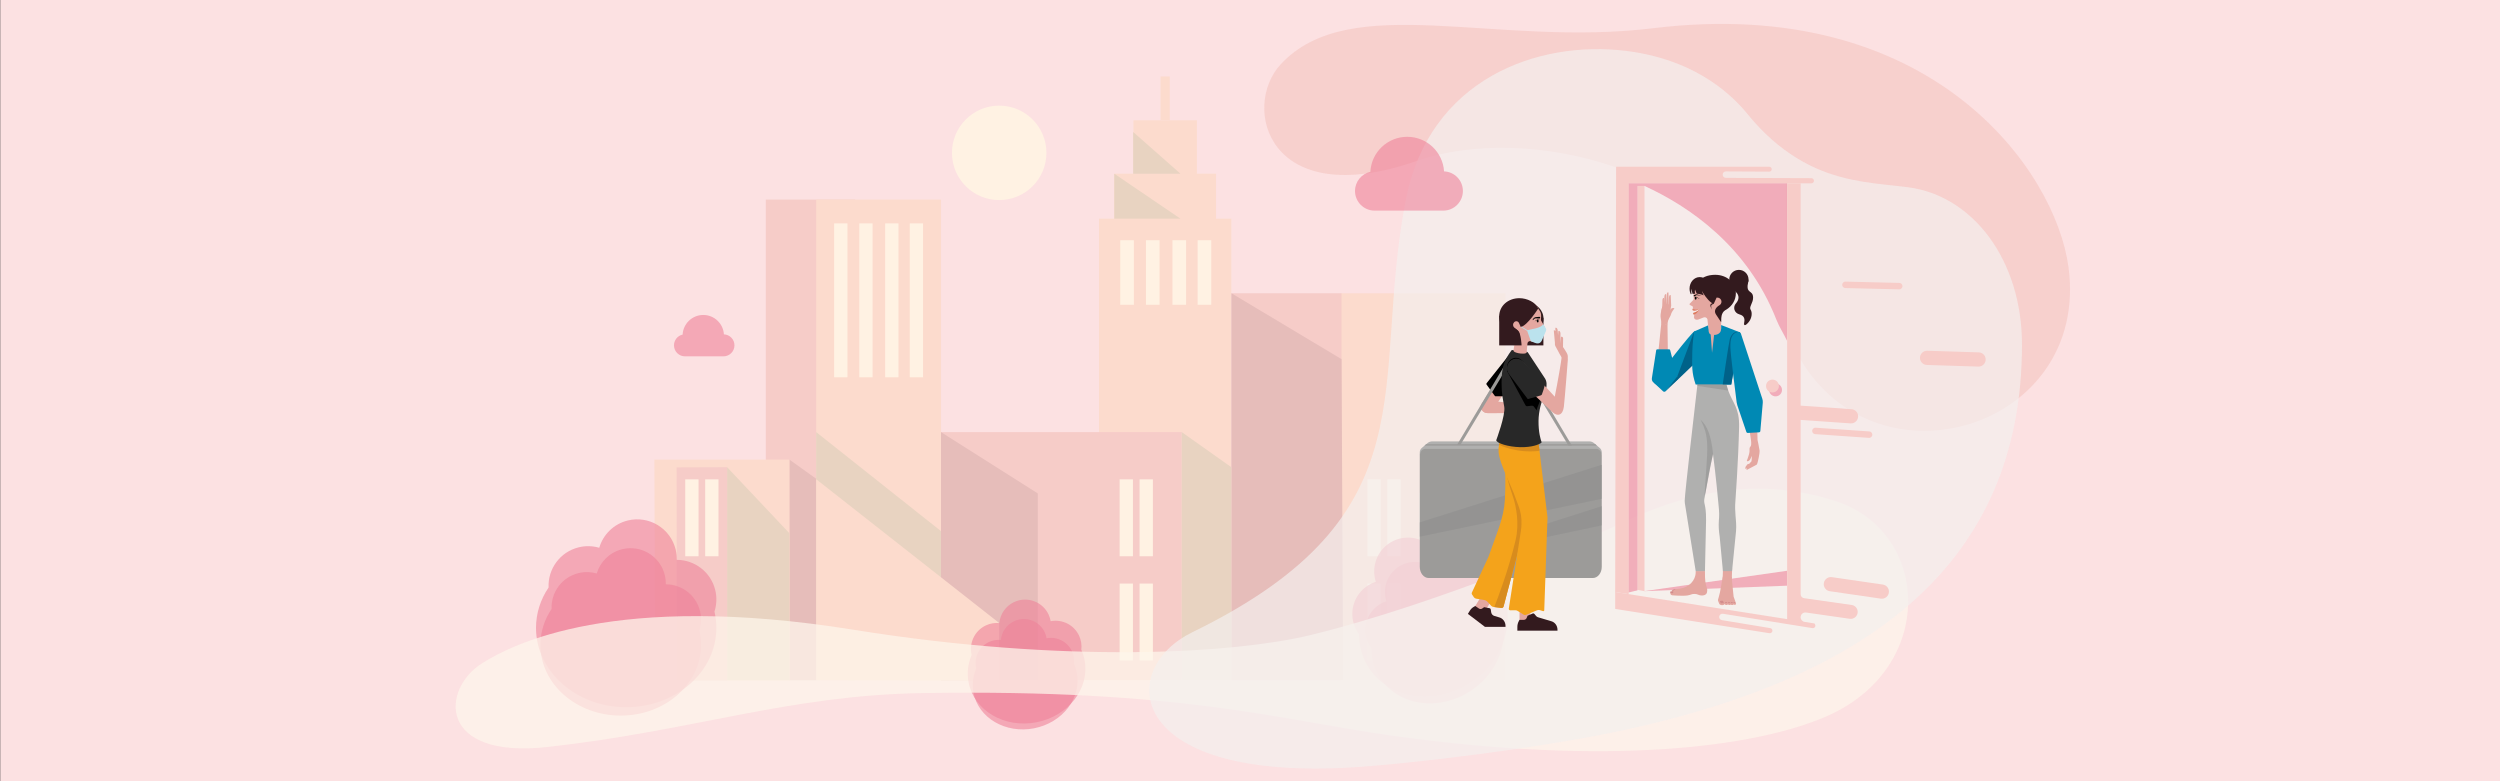<?xml version="1.0" encoding="utf-8"?>
<!-- Generator: Adobe Illustrator 24.3.0, SVG Export Plug-In . SVG Version: 6.00 Build 0)  -->
<svg version="1.1" xmlns="http://www.w3.org/2000/svg" xmlns:xlink="http://www.w3.org/1999/xlink" x="0px" y="0px"
	 viewBox="0 0 1920 600" style="enable-background:new 0 0 1920 600;" xml:space="preserve">
<rect x="0" y="0" width="1920" height="600" fill="#333333" stroke="none"/>
<style type="text/css">
	.st0{fill:#FCE1E2;}
	.st1{fill:#FCDBCD;}
	.st2{fill:#FFF2E3;}
	.st3{fill:#E8D3C1;}
	.st4{fill:#F6CCC8;}
	.st5{fill:#F2EFE3;}
	.st6{fill:#E6BDBA;}
	.st7{opacity:0.6;fill:#EF8299;}
	.st8{opacity:0.8;fill:#F6CCC8;}
	.st9{opacity:0.75;fill:#FDF5EA;}
	.st10{opacity:0.7;fill:#F4F0EF;}
	.st11{fill:#F7CCC8;}
	.st12{fill:none;stroke:#EF8299;stroke-miterlimit:10;}
	.st13{opacity:0.6;fill:none;stroke:#EF8299;stroke-miterlimit:10;}
	.st14{fill:#E4A7A0;}
	.st15{fill:#040504;}
	.st16{fill:#331A1E;}
	.st17{fill:#D38D8C;}
	.st18{fill:#B0B0AF;}
	.st19{fill:#0089B4;}
	.st20{fill:#006289;}
	.st21{fill:#D5CDBC;}
	.st22{opacity:0.5;fill:#8C8C8C;}
	.st23{fill:#DE7A5C;}
	.st24{fill:#9C9B99;}
	.st25{fill:#F4A31B;}
	.st26{fill:#D88C1D;}
	.st27{fill:#282828;}
	.st28{fill:#331D1F;}
	.st29{fill:#BBE2ED;}
	.st30{display:none;}
	.st31{display:inline;fill:#05A357;}
	.st32{display:inline;fill:#156A41;}
	.st33{fill:#D00078;}
	.st34{fill:#FFD7D2;}
	.st35{fill:#F6926A;}
	.st36{fill:none;}
	.st37{fill:#FABDA5;}
	.st38{clip-path:url(#SVGID_2_);}
	.st39{fill:#F4F0EF;}
	.st40{fill:#156A41;}
	.st41{fill:#06C167;}
	.st42{fill:#E08B70;}
	.st43{opacity:0.8;fill:#FFD7D2;}
	.st44{opacity:0.9;}
	.st45{clip-path:url(#SVGID_4_);}
	.st46{clip-path:url(#SVGID_6_);}
	.st47{opacity:0.5;fill:#FFF2E3;}
	.st48{fill:#FFE3AC;}
	.st49{fill:#FFCF70;}
	.st50{fill:#F2B1C3;}
	.st51{fill:#EDD0B9;}
	.st52{fill:#EF2691;}
	.st53{fill:#3A3A3A;}
	.st54{fill:#515151;}
	.st55{fill:#636363;}
	.st56{fill:#F4E0C6;}
	.st57{fill:#F49878;}
	.st58{fill:#EA8E6E;}
	.st59{fill:#E08463;}
</style>
<g id="BG">
	<g>
		<rect x="0.2" class="st0" width="1920" height="600"/>
		<polygon class="st1" points="933.92,167.95 933.92,133.41 919.21,133.41 919.21,92.38 870.48,92.38 870.48,133.41 855.77,133.41 
			855.77,167.95 844.04,167.95 844.04,520.38 945.65,520.38 945.65,167.95 		"/>
		<g>
			<rect x="860.34" y="184.49" class="st2" width="10.46" height="49.6"/>
			<rect x="880.08" y="184.49" class="st2" width="10.46" height="49.6"/>
			<rect x="900.45" y="184.49" class="st2" width="10.46" height="49.6"/>
			<rect x="919.78" y="184.49" class="st2" width="10.46" height="49.6"/>
		</g>
		<polygon class="st3" points="855.77,133.41 906.59,167.95 855.77,167.95 		"/>
		<polygon class="st3" points="870.29,101.37 906.59,133.41 870.29,133.41 		"/>
		<rect x="891.3" y="58.72" class="st1" width="7.09" height="33.66"/>
		<rect x="588.13" y="153.3" class="st4" width="68.76" height="369.01"/>
		<polygon class="st1" points="626.83,153.3 626.83,522.31 656.43,522.31 672.41,522.31 722.7,522.31 722.7,153.3 		"/>
		<g>
			<rect x="1029.73" y="225.22" class="st1" width="126.51" height="297.09"/>
			<rect x="945.76" y="225.22" class="st4" width="84.53" height="297.09"/>
		</g>
		<polygon class="st3" points="626.83,331.86 626.83,522.31 722.7,522.31 722.7,407.92 		"/>
		<g>
			<rect x="640.63" y="171.56" class="st2" width="10.22" height="118.18"/>
			<rect x="659.92" y="171.56" class="st2" width="10.22" height="118.18"/>
			<rect x="679.81" y="171.56" class="st2" width="10.22" height="118.18"/>
			<rect x="698.69" y="171.56" class="st2" width="10.22" height="118.18"/>
		</g>
		<rect x="722.7" y="331.86" class="st4" width="184.9" height="190.45"/>
		<polygon class="st6" points="797.03,522.31 722.7,522.65 722.7,331.86 797.03,378.95 		"/>
		<polygon class="st6" points="1031.56,522.31 945.76,522.31 945.76,225.22 1030.3,275.83 		"/>
		<polygon class="st6" points="626.83,522.45 606.28,522.45 606.28,352.98 626.83,367.69 		"/>
		<polygon class="st1" points="502.56,352.98 606.28,352.98 606.28,522.45 503.16,522.45 		"/>
		<polygon class="st4" points="519.64,358.95 558.43,358.81 558.43,522.65 519.87,522.65 		"/>
		<polygon class="st1" points="626.83,368.04 626.83,522.31 767.38,522.65 767.38,478.48 		"/>
		<g>
			<rect x="526.26" y="368.14" class="st2" width="10.22" height="59.06"/>
			<rect x="541.58" y="368.14" class="st2" width="10.22" height="59.06"/>
		</g>
		<g>
			<rect x="859.87" y="368.14" class="st2" width="10.22" height="59.06"/>
			<rect x="875.19" y="368.14" class="st2" width="10.22" height="59.06"/>
		</g>
		<polygon class="st3" points="907.6,331.86 945.65,358.81 945.65,522.31 907.6,522.31 		"/>
		<g>
			<rect x="859.87" y="448.18" class="st2" width="10.22" height="59.06"/>
			<rect x="875.19" y="448.18" class="st2" width="10.22" height="59.06"/>
		</g>
		<g>
			<rect x="1050.16" y="368.14" class="st2" width="10.22" height="59.06"/>
			<rect x="1065.48" y="368.14" class="st2" width="10.22" height="59.06"/>
		</g>
		<g>
			<rect x="1050.16" y="448.18" class="st2" width="10.22" height="59.06"/>
			<rect x="1065.48" y="448.18" class="st2" width="10.22" height="59.06"/>
		</g>
		<polygon class="st3" points="558.43,358.81 558.43,522.45 606.28,522.45 606.28,409.56 		"/>
		<g>
			<rect x="1090.07" y="378.59" class="st5" width="10.01" height="57.87"/>
			<rect x="1105.08" y="378.59" class="st5" width="10.01" height="57.87"/>
		</g>
		<g>
			<path class="st7" d="M548.71,469.69c1.68-5.2,1.99-10.91,0.58-16.61c-3.42-13.86-15.86-23.13-29.53-23.1
				c0.06-2.64-0.21-5.33-0.88-8.02c-4.02-16.29-20.5-26.24-36.79-22.22c-10.88,2.69-18.92,10.92-21.87,20.95
				c-4.99-1.47-10.42-1.68-15.83-0.34c-14.31,3.53-23.72,16.66-23.08,30.84c-6.13,9.09-9.66,19.7-9.66,31.04
				c0,33.66,31.01,60.95,69.26,60.95s69.26-27.29,69.26-60.95C550.19,477.93,549.67,473.73,548.71,469.69z"/>
			<path class="st7" d="M537.11,484.12c1.5-4.63,1.77-9.72,0.52-14.79c-3.05-12.35-14.13-20.6-26.31-20.58
				c0.06-2.35-0.19-4.75-0.78-7.15c-3.58-14.52-18.26-23.38-32.77-19.79c-9.69,2.39-16.85,9.73-19.48,18.66
				c-4.44-1.31-9.28-1.49-14.1-0.3c-12.74,3.15-21.13,14.84-20.56,27.47c-5.46,8.1-8.6,17.55-8.6,27.65
				c0,29.99,27.62,54.29,61.7,54.29s61.7-24.31,61.7-54.29C538.42,491.45,537.96,487.72,537.11,484.12z"/>
		</g>
		<g>
			<path class="st7" d="M830.46,499.03c0.43-3.55-0.08-7.26-1.69-10.75c-3.92-8.49-13.07-12.9-21.86-11.19
				c-0.29-1.71-0.8-3.4-1.56-5.05c-4.61-9.98-16.44-14.33-26.42-9.71c-6.66,3.08-10.81,9.37-11.46,16.19
				c-3.39-0.32-6.91,0.22-10.22,1.75c-8.76,4.05-13.18,13.66-11.01,22.7c-2.81,6.61-3.76,13.87-2.35,21.16
				c4.18,21.65,27.51,35.34,52.11,30.59c24.6-4.75,41.15-26.15,36.96-47.8C832.43,504.14,831.58,501.51,830.46,499.03z"/>
			<path class="st7" d="M824.78,509.75c0.39-3.16-0.07-6.47-1.51-9.58c-3.5-7.56-11.65-11.49-19.47-9.97
				c-0.26-1.52-0.71-3.03-1.39-4.5c-4.11-8.89-14.65-12.76-23.53-8.65c-5.93,2.74-9.63,8.35-10.21,14.42
				c-3.02-0.29-6.15,0.19-9.1,1.56c-7.8,3.61-11.74,12.17-9.8,20.22c-2.5,5.89-3.35,12.35-2.1,18.85
				c3.73,19.28,24.51,31.48,46.42,27.25c21.91-4.23,36.65-23.3,32.93-42.58C826.54,514.31,825.78,511.96,824.78,509.75z"/>
		</g>
		<g>
			<path class="st7" d="M1142.76,438.99c-1.31-4.49-3.84-8.68-7.57-12.03c-9.08-8.17-22.33-8.75-32-2.17
				c-1.22-1.9-2.71-3.67-4.47-5.26c-10.68-9.6-27.11-8.73-36.71,1.95c-6.41,7.13-8.14,16.82-5.42,25.33
				c-4.23,1.36-8.18,3.82-11.36,7.36c-8.43,9.37-8.78,23.18-1.52,32.91c0.03,9.38,2.63,18.58,8.07,26.61
				c16.17,23.82,51.22,28.24,78.3,9.87c27.07-18.37,35.91-52.58,19.74-76.41C1147.76,444.11,1145.39,441.39,1142.76,438.99z"/>
			<path class="st7" d="M1141.48,454.78c-1.16-4-3.42-7.73-6.74-10.72c-8.09-7.28-19.9-7.79-28.5-1.93
				c-1.09-1.69-2.42-3.27-3.99-4.68c-9.51-8.55-24.15-7.77-32.7,1.74c-5.71,6.35-7.25,14.98-4.83,22.56
				c-3.77,1.21-7.28,3.4-10.12,6.56c-7.51,8.35-7.82,20.65-1.35,29.32c0.03,8.36,2.34,16.55,7.19,23.7
				c14.4,21.22,45.63,25.16,69.75,8.79c24.12-16.37,31.99-46.84,17.59-68.06C1145.93,459.34,1143.81,456.92,1141.48,454.78z"/>
		</g>
		<path class="st8" d="M1381.97,274.74c-3.52-6.08-7.16-12.45-10.46-19.41V139.72l-108.85-2.49c-7.04-3.22-14.22-6.11-21.51-8.65
			c-53.08-18.62-111.15-19.61-153.31-4.9C973.83,163.44,953.11,82.2,983.63,49.33c53.08-57.16,164.79-12.83,285.91-27.65
			c213.13-26.09,309.06,108.28,319.09,183.58C1605.06,328.68,1442.04,378.5,1381.97,274.74z"/>
		<path class="st9" d="M1410.64,385.15c71.79,23.99,76.93,127.84-7.68,164.88c-54.18,23.72-165.73,38.46-333.25,15.06
			c-87.47-12.22-161.46-35.98-361.01-32.82c-103.46,1.64-175.98,28.95-288.15,41.4c-84.61,9.39-82.14-44.56-49.76-64.62
			c22.76-14.09,101.06-54.91,284.48-25.43c164.66,26.47,293.01,18.05,350.51,4.29c63.24-15.14,164.05-50.89,244.48-88.4
			C1317.41,368.2,1370.63,371.78,1410.64,385.15z"/>
		<path class="st10" d="M1552.88,264.62c0,168.64-117.8,254.98-303.87,295.7c-64.72,14.16-172.07,27.28-217.52,29.41
			c-167.63,7.8-173.54-76.03-115.8-104.17c186.41-90.88,136.32-189.84,163.97-332.11c17.96-92.43,100.86-122.89,169.4-114.34
			c14.5,1.8,28.34,5.35,40.81,10.43c20.41,8.33,38.54,21.23,52.33,38.15c4.46,5.48,8.97,10.39,13.51,14.79
			c12.81,12.43,25.87,20.83,38.79,26.63c24.81,11.13,49.25,11.95,70.63,14.66C1515.2,150.1,1552.88,199.83,1552.88,264.62z"/>
		<path class="st7" d="M1109.04,131.61c-0.93-14.82-13.24-26.55-28.29-26.55c-15.17,0-27.56,11.91-28.31,26.89
			c-6.74,1.51-11.79,7.52-11.79,14.72c0,8.34,6.76,15.09,15.09,15.09h52.67c8.34,0,15.09-6.76,15.09-15.09
			C1123.51,138.55,1117.08,131.94,1109.04,131.61z"/>
		<path class="st7" d="M555.96,256.78c-0.52-8.31-7.41-14.89-15.85-14.89c-8.5,0-15.42,6.68-15.86,15.07
			c-3.79,0.84-6.63,4.21-6.63,8.26c0,4.67,3.79,8.46,8.46,8.46h29.53c4.67,0,8.46-3.79,8.46-8.46
			C564.08,260.67,560.47,256.96,555.96,256.78z"/>
		<circle class="st2" cx="767.38" cy="117.39" r="36.27"/>
		<polyline class="st11" points="1262.98,142.79 1262.98,454.04 1262.04,453.86 1257.56,452.97 1257.56,142.79 		"/>
		<circle class="st7" cx="1363.64" cy="299.47" r="4.94"/>
		<circle class="st11" cx="1361.25" cy="296.47" r="4.94"/>
		<path class="st11" d="M1240.46,454.67l10.37,1.64V140.8h140.3c1.09,0,1.98-0.89,1.98-1.98v0c0-1.09-0.88-1.97-1.97-1.98
			l-65.67-0.24c-1.34-0.01-2.43-1.08-2.46-2.41l0,0c-0.04-1.4,1.09-2.55,2.49-2.54l33.29,0.17c1.05,0.01,1.91-0.85,1.9-1.9l0,0
			c-0.01-1.04-0.85-1.88-1.89-1.88h-117.64L1240.46,454.67z"/>
		<path class="st7" d="M1250.82,140.8v315.51l121.69,19.26V140.8H1250.82z M1250.82,456.31v-1.3l6.75-1.61V142.8h5.4
			c33.95,15.53,79.05,45.95,101.29,102.7c2.13,5.44,6,11.55,8.25,16.31v176.53l-110.02,15.69l110.02-4.22v25.75L1250.82,456.31z"/>
		<path class="st11" d="M1387.07,470.42c-2.2-0.34-4.18,1.36-4.19,3.59l0,0c0,1.79,1.3,3.32,3.07,3.6l7.56,1.19
			c1.62,1.95,0.14,3.86-1.5,3.6l-68.8-11.03c-1.38-0.23-2.67,0.74-2.86,2.12c-0.17,1.33,0.74,2.55,2.06,2.77l37.15,6.13
			c1.08,0.17,1.81,1.19,1.64,2.26c-0.17,1.08-1.18,1.82-2.26,1.65l-118.48-18.65l0.01-12.99l132.05,20.84v-7.3v-17.55V140.8h10.37
			v315.58c0,1.53,1.12,2.82,2.63,3.03l36.59,5.22c2.64,0.38,4.6,2.64,4.6,5.3v0c0,3.26-2.89,5.77-6.12,5.3L1387.07,470.42z"/>
		<path class="st11" d="M1444.46,459.76l-39.15-5.7c-2.74-0.4-4.74-2.78-4.67-5.54l0,0c0.08-3.27,3.01-5.74,6.25-5.27l39.15,5.7
			c2.74,0.4,4.74,2.78,4.67,5.54l0,0C1450.62,457.77,1447.7,460.24,1444.46,459.76z"/>
		<path class="st11" d="M1519.36,281.54l-39.54-1.25c-2.76-0.09-5.03-2.23-5.27-4.98l0,0c-0.29-3.26,2.34-6.04,5.61-5.94l39.54,1.25
			c2.76,0.09,5.03,2.23,5.27,4.98v0C1525.27,278.87,1522.64,281.65,1519.36,281.54z"/>
		<path class="st11" d="M1421.21,325.16l-44.3-3.09l-0.55-10.99l45.61,3.18c2.76,0.19,4.94,2.41,5.08,5.18v0
			C1427.21,322.71,1424.48,325.38,1421.21,325.16z"/>
		<path class="st11" d="M1435.3,336.28l-41.25-2.86c-1.25-0.09-2.24-1.1-2.3-2.35l0,0c-0.07-1.48,1.16-2.7,2.65-2.59l41.25,2.86
			c1.25,0.09,2.24,1.1,2.3,2.35l0,0C1438.02,335.17,1436.78,336.39,1435.3,336.28z"/>
		<path class="st11" d="M1458.56,222.22l-41.34-0.99c-1.25-0.03-2.29-0.99-2.41-2.24l0,0c-0.14-1.48,1.04-2.75,2.53-2.71l41.34,0.99
			c1.25,0.03,2.29,0.99,2.41,2.24l0,0C1461.22,220.99,1460.04,222.26,1458.56,222.22z"/>
		<path class="st14" d="M1315.45,213.11c-5,0-9.47,1.89-11.93,5.82c0,0,0,0.05,0.02,0.12c-0.6,0.64-3.68,4.83-2.77,9.96
			c0.09,0.49-0.03,0.98-0.3,1.39l-2.77,2.84c-0.24,0.36-0.13,0.9,0.31,1.05l1.59,0.82c0.16,0.09,0.42,0.25,0.5,0.45
			c0.09,0.21,0.18,0.42-0.13,1.63l-0.05,0.26l-0.07,0.34c0,0.5,0.33,0.65,0.93,0.72c0.3,0.04,0.96,0.01,0.96,0.01
			c1.05-0.09,1.94-0.43,2.57-0.75c0.02-0.01,0.05-0.03,0.07-0.04c0.23-0.12,0.42-0.23,0.58-0.33l0.2-0.15
			c0.05-0.04,0.1-0.08,0.14-0.11c0.01-0.01,0.01,0,0.01,0c0.03-0.03,0.06-0.04,0.08-0.05c0,0.01-0.01,0.01-0.01,0.02
			c-0.01,0.02-0.02,0.04-0.04,0.07c-0.48,0.75-1.12,1.34-1.79,1.79c-0.26,0.17-0.52,0.33-0.78,0.46c-1.06,0.56-2,0.79-2.18,0.83
			c-0.14,0.11-0.24,0.26-0.23,0.54c0,0-0.03,0.37,0.28,0.63c0.15,0.1,0.27,0.22,0.34,0.34c0.23,0.32,0.2,0.67,0.14,0.92
			c-0.07,0.28-0.16,0.54-0.16,0.83c0,1.43,1.14,2.13,2.41,2.05c0.28-0.02,0.57-0.05,0.82-0.13l4.3-1.68
			c1.17-0.38,2.44,0.25,2.82,1.41l0.47,4.71c0,0.02,0.01,0.05,0.01,0.08l0.23,2.38h0.01c0.04,2.02,1.29,3.74,3.06,4.46
			c0.57,0.23,1.19,0.36,1.85,0.36c0.11,0,0.23,0,0.35-0.02c2.5-0.17,4.47-2.22,4.55-4.75h0.02v-2.29l0.02-11.57
			c4.38-2.33,7.36-6.96,7.36-12.27C1329.23,218.59,1323.1,213.11,1315.45,213.11z"/>
		<path class="st15" d="M1301.09,228.3c0.34-0.22,0.75-0.35,1.17-0.36c0.42-0.02,0.85,0.12,1.21,0.33c0.36,0.22,0.66,0.49,0.98,0.7
			c0.31,0.22,0.7,0.3,1.09,0.16c-0.17,0.1-0.37,0.18-0.59,0.19c-0.22,0.01-0.43-0.07-0.61-0.16c-0.38-0.19-0.67-0.46-1.01-0.64
			c-0.33-0.2-0.68-0.33-1.07-0.34C1301.88,228.15,1301.48,228.19,1301.09,228.3z"/>
		<ellipse class="st15" cx="1302.27" cy="229.05" rx="0.69" ry="1.05"/>
		<path class="st15" d="M1301.03,226.7c0.47-0.2,0.84-0.37,1.4-0.58c0.29-0.09,0.62-0.07,0.88,0.01l0.7,0.2l2.81,0.8l-2.89-0.37
			l-0.72-0.09c-0.21-0.03-0.39,0.02-0.55,0.1l-1.17,0.79l-0.01,0c-0.22,0.15-0.52,0.09-0.68-0.13s-0.09-0.52,0.13-0.68
			C1300.97,226.73,1301,226.71,1301.03,226.7z"/>
		<rect x="1312.01" y="252.3" class="st14" width="9.82" height="20.35"/>
		<g>
			<path class="st16" d="M1315.94,232.44l-1.56,0.74c-0.69,0.33-1.03,1.12-0.79,1.85l0.91,2.81c0,0-0.43-2.36-0.28-3.14
				c0.07-0.35,0.29-0.59,0.64-0.79c0.51-0.29,1.34-0.61,1.34-0.61L1315.94,232.44z"/>
			<path class="st16" d="M1333.14,225.21c0-8.28-7.05-14.16-15.89-14.16c-5.75,0-10.91,2.02-13.73,6.27c0,0,7.43,14.93,12.68,15.97
				l2.13-4.71c0,0,0.41,0,0.61,0c1.74,0,3.15,1.41,3.15,3.15c0,1.21-0.69,2.25-1.7,2.78l0,0.01c0,0-5.17,2.77-2.52,6.97l4,6.02
				l0.04-2.43c0,0-0.23-4.82,3.06-6.83c0.05-0.03,0.09-0.05,0.14-0.08c0.2-0.12,0.4-0.24,0.63-0.34l-0.01-0.01
				C1330.19,235.16,1333.14,230.51,1333.14,225.21z"/>
			<path class="st16" d="M1310.12,214.65c-1.31-1.17-2.97-1.85-4.75-1.85c-4.31,0-7.8,3.98-7.8,8.89c0,1.54,0.34,3,0.95,4.27
				c0.19-0.04,0.39-0.06,0.58-0.1c-0.15-1-0.34-2.58-0.04-4.03c0,0,0.4,2.54,0.81,3.89c0.64-0.09,1.3-0.15,1.97-0.16
				c-0.23-0.94-0.36-2.08,0-3.13c0,0,0.6,1.77,1.27,3.16c1.97,0.11,3.82,0.55,5.41,1.27c-0.92-1.47-1.47-3.26-1.47-5.18
				C1307.07,218.82,1308.27,216.27,1310.12,214.65z"/>
			<circle class="st16" cx="1335.47" cy="214.66" r="7.4"/>
			<path class="st16" d="M1332.3,218.24c0,0-2.3,2.93,0.84,5.96c3.13,3.03,2.27,6.34,0,8.89c-2.27,2.55-1.65,7.19,2.92,8.42
				c3.37,0.91,4.08,3.27,3.51,6.01c-0.57,2.74,0.64,3.12,3.3,0c2.66-3.12,3.02-7.57,1.61-9.67c-1.41-2.1,1.88-5.14,1.9-9.16
				c0.03-6.61-6.15-2.31-3.65-12.59c0.66-2.72-3.16-2.39-3.16-2.39L1332.3,218.24z"/>
		</g>
		<path class="st14" d="M1333.29,463.52c0,0.54-0.18,0.85-0.55,0.94c-0.15,0.04-0.31,0.05-0.47,0.05c-0.34,0-0.69-0.09-0.93-0.35
			c-0.09,0.25-0.27,0.4-0.51,0.46c-0.17,0.04-0.35,0.06-0.53,0.06c-0.41,0-0.83-0.12-1.1-0.46c-0.1,0.21-0.26,0.34-0.49,0.39
			c-0.14,0.04-0.28,0.05-0.42,0.05c-0.5,0-0.99-0.21-1.28-0.55c-0.16,0.3-0.46,0.51-0.83,0.53l-0.29,0.02
			c-0.55-0.01-0.98-0.21-1.22-0.56c-0.04-0.06-0.09-0.16-0.14-0.27c-0.16,0.37-0.56,0.7-0.92,0.8c-0.31,0.08-0.6,0.12-0.89,0.14
			v-0.01l-0.01,0.01c-0.06,0-0.12,0-0.18,0c-0.92,0-1.67-0.34-2.09-0.96c-0.17-0.25-0.43-0.96-0.67-1.64
			c-0.1-0.28-0.19-0.55-0.28-0.75c-0.23-0.59,0.16-1.79,0.41-2.45l1.05-4.12c0.05-0.18,1.45-7.94,2.19-12.02l6.74,0.15l0.19,0.03
			c-0.1,0.57-0.11,1.15-0.01,1.72l1,9.99c0.06,0.48,0.09,0.78,0.08,0.8l0.27,2.66l1.13,3.16L1333.29,463.52z"/>
		<g>
			<path class="st17" d="M1326.55,463.02c0.04,0.11-0.06,0.23-0.18,0.2l-1.29,0c-0.09,0.01-0.2-0.06-0.2-0.19l0-0.25
				c0-0.23,0.04-0.35,0.28-0.35l1,0.01c0.23,0,0.21,0.06,0.29,0.25L1326.55,463.02z"/>
			<path class="st17" d="M1328.69,463.03c0.04,0.11-0.06,0.23-0.17,0.2l-1.2,0c-0.08,0.01-0.19-0.06-0.19-0.19l0-0.25
				c0-0.23,0.04-0.35,0.26-0.35l0.93,0.01c0.21,0,0.19,0.06,0.27,0.25L1328.69,463.03z"/>
			<path class="st17" d="M1330.81,463.02c0.04,0.11-0.06,0.23-0.17,0.2l-1.2,0c-0.08,0.01-0.19-0.06-0.19-0.19l0-0.25
				c0-0.23,0.04-0.35,0.26-0.35l0.93,0.01c0.21,0,0.19,0.06,0.27,0.25L1330.81,463.02z"/>
			<path class="st17" d="M1332.7,463.02c0.03,0.1-0.05,0.2-0.15,0.18l-1.06,0c-0.07,0.01-0.17-0.05-0.17-0.17l0-0.22
				c0-0.21,0.04-0.31,0.23-0.31l0.82,0.01c0.19,0,0.17,0.05,0.24,0.22L1332.7,463.02z"/>
			<path class="st17" d="M1320.95,461.75c0.1,0.29,0.45,1.26,0.56,1.57c0.04,0.12,0.2,0.19,0.34,0.14c0.25-0.08,0.65-0.19,1.14-0.19
				c0.26,0,0.48,0.03,0.65,0.06c0.19,0.04,0.36-0.11,0.29-0.27l-0.64-1.53c-0.03-0.08-0.11-0.13-0.21-0.14
				c-0.21-0.02-0.58-0.05-0.9-0.03c-0.3,0.01-0.76,0.09-1.04,0.14C1320.99,461.52,1320.91,461.64,1320.95,461.75z"/>
		</g>
		<path class="st14" d="M1311.14,453.8c-0.1,2.22-1.07,2.88-2.4,3.33c-0.58,0.2-1.82,0.37-3.33,0.02c-1.16-0.27-2.09-0.96-3.72-1.01
			c-2.71-0.09-2.76,0.72-5.68,1.17c-3.65,0.56-11.64-0.09-11.64-0.09c-1.74-0.27-1.61-1.93-1.59-2.31c0.02-0.2,0.26-0.62,0.36-0.62
			c0,0,0.32,0.01,0.81,0.01c-0.04-0.15-0.03-0.33-0.01-0.43c0.04-0.22,0.19-0.37,0.19-0.37l0.11,0.01h0.15c0-0.04,0-0.08,0.01-0.11
			c0.04-0.23,0.19-0.37,0.19-0.37h0.08l0.5,0.01v-0.2c0.01-0.09,0.09-0.16,0.18-0.16l0.32,0.04c0.06-0.2,0.18-0.37,0.18-0.37h0.09
			l0.78,0.02c0.01,0,0.02,0,0.02,0.01h0.01c0.12,0,0.23,0.01,0.35,0.01c0.98,0,2.22-0.14,3.33-0.4c6.51-0.78,11.85-6.14,11.85-12.52
			c0-0.11,0.02-0.75,0.01-0.88h7.12c-0.18,7.52,0.61,10.17,1.18,12C1310.93,451.69,1311.2,452.48,1311.14,453.8z"/>
		<g>
			<path class="st17" d="M1285.01,455.33l0.02-0.74c0-0.16-0.12-0.29-0.28-0.29l-1.6-0.04c-0.16,0-0.29,0.12-0.29,0.28l-0.01,0.23
				c-0.01,0.44,0.33,0.8,0.77,0.81l1.09,0.03C1284.87,455.61,1285,455.49,1285.01,455.33z"/>
			<path class="st17" d="M1285.11,453.82l0.01-0.22c0-0.05-0.04-0.1-0.09-0.1l-0.88-0.02c-0.11,0-0.21,0.09-0.21,0.2l0,0.13
				c-0.01,0.22,0.17,0.4,0.38,0.4l0.37,0.01C1284.92,454.22,1285.11,454.04,1285.11,453.82z"/>
			<path class="st17" d="M1285.55,453.51l0.01-0.39c0-0.05-0.03-0.1-0.08-0.1l-0.93-0.02c-0.09,0-0.17,0.08-0.18,0.2l-0.01,0.28
				L1285.55,453.51z"/>
			<path class="st17" d="M1286.21,453.03l0.02-0.28c0-0.05-0.03-0.08-0.08-0.08l-0.93-0.02c-0.09,0-0.17,0.07-0.18,0.17l-0.01,0.2
				L1286.21,453.03z"/>
			<path class="st17" d="M1286.67,452.67l0.01-0.25c0-0.05-0.03-0.08-0.07-0.08l-0.79-0.02c-0.08,0-0.15,0.07-0.15,0.17l0,0.16
				L1286.67,452.67z"/>
		</g>
		<path class="st14" d="M1327.01,448.71l-1.26-0.04c-1.59-0.05-2.84-1.38-2.79-2.97l0.29-8.98c0.05-1.59,1.38-2.84,2.97-2.79
			l1.26,0.04c1.59,0.05,2.84,1.38,2.79,2.97l-0.29,8.98C1329.93,447.51,1328.6,448.76,1327.01,448.71z"/>
		<path class="st18" d="M1332.77,385.14c-0.33,3.49-0.19,7.65,0.13,11.13l0.2,2.32c0.41,4.48,0.44,8.01-0.14,12.48l-2.74,27.54
			h-7.03l-2.48-26.49c-0.65-4.46-0.94-7.94-0.62-12.42l0.17-2.32c0.25-3.49-0.29-8.83-0.69-12.32c0,0-1.88-20.74-4.01-36.43
			c-2.46,10.24-4.34,22.68-5.47,27.98c-0.01,0.01-0.56,2.64-0.76,3.62c-0.02,0.12-0.04,0.2-0.06,0.26c0,0.01,0,0.01,0,0.01
			c-0.01,0.07-0.02,0.11-0.02,0.11c-0.02,0.09-0.03,0.15-0.05,0.21c0,0.03,0,0.05-0.01,0.08c-1.32,7.4,1.14,4.5,1.07,18.73
			l-0.85,38.98h-7.12l-8.33-52.17c-0.11-0.59-0.15-1.2-0.13-1.81c0.24-6.94,7.45-69.22,9.67-88.29c0.06-0.44,0.11-0.87,0.15-1.27
			c0.31-2.71,0.49-4.25,0.49-4.25c0.02-0.12,20.82-0.81,20.82-0.81c0.26,1.96,0.59,3.73,0.97,5.33c0.4,1.71,0.86,3.24,1.36,4.63
			c3.46,9.78,8.68,13.04,8.34,27.96C1335.05,353.95,1332.77,385.14,1332.77,385.14z"/>
		<g>
			<path class="st14" d="M1279.87,233.49l-0.3-7.48c-0.09-0.1-0.28-0.12-0.39-0.12c-0.45-0.03-0.78,0.58-0.91,1.73
				c-0.06,0.49-0.54,8.87-0.54,8.87L1279.87,233.49z"/>
			<path class="st14" d="M1281.57,234.05l-0.21-9.41c-0.09-0.1-0.28-0.11-0.39-0.12c-0.45-0.03-0.78,0.59-0.9,1.74
				c-0.05,0.49-0.47,8.87-0.47,8.87L1281.57,234.05z"/>
			<path class="st14" d="M1283.46,234.78l-0.34-8.07c-0.09-0.11-0.27-0.12-0.39-0.14c-0.45-0.05-0.8,0.56-0.97,1.7
				c-0.07,0.49-0.43,8.74-0.43,8.74L1283.46,234.78z"/>
			<path class="st14" d="M1278.37,235.19l-0.44-6.3c-0.07-0.08-0.22-0.09-0.31-0.1c-0.36-0.03-0.77,0.55-0.88,1.47
				c-0.05,0.4-0.16,5.12-0.16,5.12l-0.79,4.21L1278.37,235.19z"/>
			<path class="st14" d="M1275.82,248.76l3.03-2.25c0.23-0.14,0.7-0.82,0.65-1.47c-0.07-1.02,0.23-3.78,0.91-3.73
				c2.19,0.15,1.94-2.54,2.27-3.25c0.88-1.92,3.39-1.67,3.22-1.17c-0.02,0.06-2.04,2.84-2.25,3.59c-0.86,3.07-1.14,2.3-2.5,5.6
				c-0.33,0.81-0.47,2.47-0.53,3.62"/>
			<path class="st14" d="M1280.64,249.38l-1.66-0.26c1.24-2.36,3.18-6.55,3.24-6.67c0.08-0.16,1.23-7.66,1.23-7.66l-3.24-1.77
				l-3.57,2.56l-0.94,3.63c0,0-0.2,0.85-0.35,2.23c-0.12,1.09-0.08,2.21,0.14,3.29c0.2,0.98,0.41,2.45,0.33,4.04c-0.15,2.77,0,0,0,0
				l-3.51,34c-0.41,2.98,1.32,5.63,3.83,5.84c2.31,0.2,4.46-1.76,4.93-4.5L1280.64,249.38z"/>
		</g>
		<path class="st19" d="M1268.64,290.44l3.33-21.5c0.06-0.38,0.38-0.65,0.76-0.65h9.18c0.35,0,0.66,0.24,0.75,0.58l5.84,22.57
			l-10.18,8.73l-8.45-6.41C1268.91,292.95,1268.44,291.69,1268.64,290.44z"/>
		<path class="st19" d="M1314.35,278.71l-4.7-11.85c-0.14-0.35-0.14-0.74,0.01-1.09l2.05-4.84c0.27-0.64,0.05-1.38-0.53-1.76
			c-1.65-1.1-3.97-2.58-6-3.59l-0.3-0.77c-0.08-0.18-0.41-0.07-0.88,0.22c-1.16-0.48-2.15-0.72-2.73-0.51
			c-2.31,0.85-26.09,31.87-30.76,37.97c-0.45,0.59-0.38,1.42,0.17,1.93l6.53,6.09c0.61,0.57,1.57,0.5,2.1-0.14l16.98-20.61
			c0.16-0.2,0.29-0.43,0.34-0.68c0.75-4.08,6.97,7.25,8.49,10.09c0.23,0.43,0.66,0.75,1.16,0.76c0.83,0.01,1.63-0.35,2.19-0.99
			l5.18-6.01C1314.64,281.76,1314.91,280.14,1314.35,278.71z"/>
		<path class="st20" d="M1301.11,254.56l-12.98,34.57l-8.83,11.22c0,0,22.45-21.31,22.59-21.57
			C1302.03,278.52,1301.11,254.56,1301.11,254.56z"/>
		<path class="st21" d="M1312.61,255.72c0,0.01,0.01,0.02,0.02,0.03l0,0L1312.61,255.72z"/>
		<path class="st21" d="M1312.36,254.98l0.25,0.74C1312.51,255.49,1312.43,255.25,1312.36,254.98z"/>
		<path class="st19" d="M1302.26,295.33c-3.16-9.49-2.72-14.12-2.58-24.87c0.09-7.08,1.43-15.9,1.43-15.9l10.66-4.65
			c0,0.02,0.43,4.3,0.59,5.02l0.01,0.05c0.07,0.28,0.16,0.54,0.27,0.77c0.03,0.07,0.06,0.14,0.1,0.19c0.06,0.13,0.14,0.24,0.24,0.35
			c0.04,0.05,0.08,0.1,0.13,0.14c0.08,0.09,0.16,0.15,0.25,0.21c0.13,0.1,0.28,0.17,0.45,0.24l1.04,14.01l0.04-0.34l0.03-0.25
			l0.06-0.49l0.07-0.6l0.57-4.92c0.03-0.29,0.07-0.58,0.1-0.87l0.11-0.96l0.07-0.61l0.07-0.61l0.07-0.57l0.4-3.45
			c0.48,0,0.93-0.01,1.35-0.11c3.04-0.68,3.99-2.48,4.06-4.7c0,0,0.02-2.74,0.02-2.77l14.21,5.51c0.03,1.15-6.47,40.17-6.47,40.17
			H1302.26z"/>
		<path class="st20" d="M1323.02,295.3c0,0,4.63-31.79,5.48-34.87c0.85-3.09,3.64-7,7.9-5.07l-6.81,39.98L1323.02,295.3z"/>
		<path class="st14" d="M1351.39,346.2c-0.02-0.12-0.05-0.24-0.07-0.36c-0.29-2.4-1.53-7.86-1.53-7.86l-0.97-39.22
			c-0.23-3.27-2.68-5.7-5.4-5.36c-2.5,0.31-4.35,2.88-4.24,5.9l5.24,36.34l0,0c0,0,0,0,0,0l0.27,1.87l0.02,0
			c0.46,3.44,0.17,4.91-0.33,5.37c-0.46,0.42-0.73,1.01-0.74,1.63c-0.01,0.67-0.02,1.5-0.01,1.97c0.04,1.41-0.85,4.09-1.46,5.77
			c-0.32,0.88-0.57,1.48-0.57,1.48c0,0,0,0,0,0v0c-0.06,0.19,0.01,0.39,0.19,0.49c0.5,0.31,1.72-0.44,2.2-1.16c0,0,0,0,0,0
			c0,0,0,0,0,0c0.01-0.02,0.02-0.04,0.04-0.06c0.15-0.23,0.32-0.55,0.5-0.93c0.33-0.59,0.63-1.25,0.91-1.93
			c-0.02,1.57-0.26,3.89-0.3,4.2l-0.1,0.03l-1.63,1.82c0,0-1.68,0.12-1.88,1.13l0,0.07c-0.46,0.2-0.94,0.75-0.82,1.19l0.13-0.02
			c-0.07,0.07-0.15,0.14-0.21,0.21c-0.27,0.31-0.37,0.72-0.3,1.13c0.05,0.11,0.19,0.16,0.3,0.11l0.99-0.38l0.11-0.05
			c-0.25,0.33-0.45,0.69-0.44,0.95c0,0.07,0.02,0.13,0.05,0.17c0.08,0.13,0.25,0.17,0.38,0.1l7.33-3.89
			c0.05-0.03,0.11-0.07,0.16-0.14C1350.05,355.75,1351.59,347.32,1351.39,346.2z"/>
		<path class="st14" d="M1345.39,348.98l-0.13-0.28C1345.32,348.71,1345.36,348.81,1345.39,348.98z"/>
		<path class="st19" d="M1350.87,332.04l-8.51,0.46c-0.52,0.03-0.99-0.29-1.16-0.78l-6.93-20.46c-0.24-0.7-0.4-1.41-0.5-2.13
			c-0.81-6.25-4.82-37.46-4.82-42.43c0-2.45-0.09-6.03,1.42-8.7c0.35-0.62,0.8-1.2,1.38-1.69c0.81-0.71,1.14-0.97,2.53-1.29
			c0.78-0.18,2.03-0.07,2.65,0.89l16.53,50.33c0.33,1,0.45,2.05,0.36,3.09l-1.87,21.67
			C1351.91,331.56,1351.45,332.01,1350.87,332.04z"/>
		<path class="st22" d="M1315.63,348.74c-2.46,10.24-5.66,29.96-6.79,35.27c-0.01,0.01,1.54-23.46,1.61-24.5
			c1.05-14.72,1.43-22.99-1.97-31.88l-2.42-5.3C1311.31,327.34,1314.17,334.37,1315.63,348.74z"/>
		<path class="st22" d="M1327.31,299.96L1327.31,299.96l-23.8-3.62v-1.27h0.15l22.28,0.26
			C1326.34,297.04,1326.81,298.57,1327.31,299.96z"/>
		<path class="st23" d="M1305.39,237.09c-0.38,0.56-1.01,2-2.45,3.4c-0.79,0.77-2.15,1.04-2.3,0.94c-0.31-0.26-0.28-0.63-0.28-0.63
			c-0.01-0.28,0.09-0.43,0.23-0.54c0.18-0.04,1.12-0.27,2.18-0.83c0.26-0.13,0.52-0.29,0.78-0.46
			C1304.22,238.52,1304.88,237.84,1305.39,237.09z"/>
		<path class="st23" d="M1305.3,237.14c0.01-0.01,0.01,0,0.01,0l-0.15,0.11l-0.2,0.15c-0.16,0.1-0.35,0.21-0.58,0.33
			c-0.02,0.01-0.05,0.03-0.07,0.04c-0.63,0.32-1.52,0.66-2.57,0.75c0,0-0.66,0.03-0.96-0.01c-0.6-0.07-0.93-0.22-0.93-0.72
			l0.07-0.34c0.34-0.05,0.69-0.12,1.35,0.16C1302.89,238.28,1304.74,237.41,1305.3,237.14z"/>
		<g>
			<g>
				<path class="st18" d="M1230.15,347.3v2.61c0-2.04-1.85-3.69-4.13-3.69H1094.5c-2.28,0-4.12,1.65-4.12,3.69v-2.61
					c0-1.25,0.57-2.45,1.59-3.31l1.31-1.1l0.79-0.67l0.14-0.12l1.15-0.98l1.04-0.88c0.95-0.8,2.2-1.25,3.51-1.25h120.7
					c1.31,0,2.56,0.45,3.51,1.25l1.04,0.88l1.15,0.98l0.14,0.12l0.79,0.67l1.31,1.1C1229.57,344.85,1230.15,346.05,1230.15,347.3z"
					/>
				<path class="st24" d="M1230.15,349.91v85.42c0,4.74-3.07,8.59-6.86,8.59h-126.06c-3.78,0-6.85-3.85-6.85-8.59v-85.42
					c0-2.85,1.84-5.16,4.12-5.16h131.52C1228.3,344.75,1230.15,347.06,1230.15,349.91z"/>
				<polygon class="st24" points="1226.45,342.22 1093.96,342.22 1095.36,341.12 1225.16,341.12 1226.31,342.1 				"/>
				<polygon class="st24" points="1207.23,342.22 1165.13,271.62 1163,272.88 1204.59,342.22 				"/>
				<polygon class="st22" points="1230.15,356.93 1230.15,383.07 1090.38,412.16 1090.38,401.16 				"/>
				<polygon class="st22" points="1230.15,388.73 1230.15,403.48 1150.87,420.25 1150.87,414.02 				"/>
			</g>
			<path class="st14" d="M1181.33,312.02l-38.36-4.49c-3.02-0.03-5.54,1.92-5.78,4.48l0,0c-0.26,2.77,2.24,5.19,5.52,5.33
				l39.24-0.16"/>
			<path class="st14" d="M1139.38,316.28c2.19,1.7,5.55,0.81,7.4-1.96l21.02-31.39c1.97-3.08-9.37-5.07-11.34-1.99l-17.78,27.95
				C1137.06,311.49,1137.36,314.71,1139.38,316.28L1139.38,316.28z"/>
			<path d="M1157.51,304.28c-1.6-0.03-5.86-0.03-8.4,0.05c-0.81,0.02-0.8,0.11-1.28-0.53l-6.08-8.35c-0.34-0.45-0.35-0.66-0.04-1.14
				l15.83-19.92c0.43-0.66,5.03-2.89,7.7-1.43c1.74,0.95,2.93,2.54,3.43,4.33c0.46,1.64,0.34,3.46-0.48,5.13l-9.51,21.24
				C1158.48,304.1,1158.21,304.29,1157.51,304.28z"/>
			<path class="st14" d="M1134.85,471.71l-1.07-0.73c-1.63-1.11-2.1-3.4-1.05-5.12l5.64-9.22c1.05-1.72,3.22-2.21,4.85-1.1
				l1.07,0.73c1.63,1.11,2.1,3.4,1.05,5.12l-5.64,9.22C1138.65,472.33,1136.48,472.82,1134.85,471.71z"/>
			<path class="st25" d="M1181.59,354.86l-8.14,40.07l-14.03,53.13l-4.68,17.7c-0.19,0.75-0.9,1.23-1.65,1.14l-4.16-0.52l-1.33-0.17
				l-0.63-0.08c-0.69-0.09-1.32-0.42-1.8-0.93l-0.18-0.2l-2.53-2.76c-0.69-0.75-1.59-1.24-2.57-1.41l-6.26-1.07
				c-0.68-0.11-1.28-0.5-1.67-1.07l-1.48-2.19c-0.27-0.39-0.31-0.89-0.11-1.33l12.72-27.36c6.51-18.86,11.88-29.73,12.67-44.06
				c0.27-4.85,0.36-9.71,0.35-14.17c-0.02-11.28-0.65-20.09-0.65-20.09c0.4-8.21,1.49-12.72,6.48-20.83l7.36-15.52l11.12-0.08
				l-4.71,8.76l4.07,23.92L1181.59,354.86z"/>
			<path class="st26" d="M1181.59,354.86l-8.14,40.07l-14.03,53.13l-4.68,17.7c-0.19,0.75-0.9,1.23-1.65,1.14l-4.16-0.52l-1.33-0.17
				c2.63-6.63,10.83-28.08,16.32-51.13c3.24-13.61,0.13-26.53-1.32-31.54c-1.65-5.69-4.26-11.82-5.35-18.78
				c-0.02-11.28-1.79-15.26-1.79-15.26c0.4-8.21,1.49-12.72,6.48-20.83l7.36-15.52l11.12-0.08l-1.39,5.65l0.97,18.75L1181.59,354.86
				z"/>
			<path class="st14" d="M1171.88,480.26h-1.49c-1.88,0-3.4-1.52-3.4-3.4V465.3c0-1.88,1.52-3.4,3.4-3.4h1.49
				c1.88,0,3.4,1.52,3.4,3.4v11.56C1175.28,478.74,1173.76,480.26,1171.88,480.26z"/>
			<g>
				<path class="st16" d="M1143.08,471.67l8.39,2.5c2.81,0.79,4.76,3.47,4.76,6.54v0.71h-15.81"/>
				<path class="st16" d="M1140.42,481.42l-13.08-9.96l1.49-2.44c0.8-1.31,1.92-2.38,3.24-3.09l0.93-0.51l2.82,1.92
					c0.78,0.53,1.78,0.52,2.55-0.02l1.45-1.02l4.2,0.82c0.48,0.09,0.84,0.5,0.91,1l0.29,2.09c0.09,0.63,0.35,1.22,0.76,1.69
					l1.22,1.46"/>
				<path class="st16" d="M1178.4,471.49l1.32,1.59c0.4,0.48,0.92,0.83,1.51,0.99l10.16,3.03c2.81,0.79,4.76,3.47,4.76,6.54v0.71
					h-30.82v-2.91c0-1.56,0.39-3.09,1.13-4.44l0.53-0.96h3.36c0.93,0,1.76-0.58,2.13-1.48l0.69-1.69l3.95-1.71
					C1177.56,470.97,1178.08,471.1,1178.4,471.49z"/>
			</g>
			<path class="st25" d="M1188.48,397.34c0,0-2.21,62.89-2.5,71.36c-0.02,0.49-0.48,0.8-0.93,0.66l-2.15-0.7
				c-0.85-0.28-1.77-0.24-2.59,0.1l-8.09,3.35c-0.69,0.29-1.47,0.25-2.13-0.1l-3.53-2.21c-1.07-0.58-1.64-1.16-2.8-1.12l-3.58,0.03
				c-1.02,0.07-1.53-0.51-1.42-1.33l9.31-59.77c1.83-13.17-2.21-19.33-3.8-24.24c-3.03-9.35-12.73-27.37-13.34-36.06
				c-0.16-2.23,0-4.08,0.31-5.71c0.08-0.43,0.17-0.85,0.27-1.25c0.21-0.85,0.45-1.65,0.7-2.42c3.01-9.31,5.35-12.52,7.77-17.33
				l5.57-8.62l13.46,6.74l2.33,19.22l0.39,3.27l0.61,5.01L1188.48,397.34z"/>
			<path class="st26" d="M1182.34,346.22c-17.72,2.28-31.1-4.62-31.1-4.62c0.08-0.43,0.17-0.85,0.27-1.25l0.01-0.01l30.21,0.87
				L1182.34,346.22z"/>
			<polygon class="st24" points="1118.96,341.67 1160.86,271.62 1163,272.88 1121.6,341.67 			"/>
			<path class="st27" d="M1187.38,298.35c-0.17,0.6-0.65,2.11-1.2,3.82h-0.01c-2.55,6.68-4.5,13.82-4.58,20.98
				c-0.1,8.99,1.66,14.53,2.29,16.21c0.13,0.34,0,0.71-0.31,0.9c-1.52,0.93-6.41,3.35-16.04,3.17c-9.03-0.17-18.21-3.04-18.42-5.35
				c0,0,7.25-19.25,6.16-25.65s-2.06-9.67-2.06-18.53c0-12.1,2.14-17.43,7.61-24.8c0.14-0.19,0.38-0.3,0.62-0.27l11.03,1.32
				c0.4,0.05,0.76,0.27,0.99,0.61l12.6,19.14C1188.22,292.73,1187.96,296.2,1187.38,298.35z"/>
			<path d="M1184.2,304.51c0,0-4.01,8.89-4.05,10.66l-2.19-3.02c-0.42-0.43-1-0.64-1.59-0.57l-3.54,0.39
				c-0.48,0.05-0.93-0.18-1.18-0.58l-14.27-26.47l12.35-7.11l7.04,19.53c0.36,0.38,4.31,2.54,4.19,3.05
				C1180.32,303.16,1183.51,307.8,1184.2,304.51z"/>
			<path d="M1182.49,303.34c-0.41,0.7-1.08,1.2-1.87,1.37l-8.02,1.35c-0.55,0.12-0.74,0.04-1.06-0.43l-12.99-19.59
				c-0.43-0.67-0.73-1.39-0.93-2.12l-0.01-0.01c-0.73-2.83,0.25-5.95,2.69-7.78c1.59-1.2,3.24-1.58,5.27-1.22
				c1.68,0.3,3.23,1.74,4.41,3.18l10.75,17.88C1181.06,296.33,1183.61,301.42,1182.49,303.34z"/>
			<path class="st14" d="M1204.09,276.34l-0.03-1.51c0.11-1.71-0.08-2.53-1-4.15c-0.77-1.38-1.83-2.9-2.68-4.18
				c0.04-2.13,0.11-6.17,0.1-6.56c-0.05-1.24-0.92-1.39-1.31-1.34c-0.1,0.01-0.26,0.03-0.35,0.15l-0.38,4.83l-0.02-0.01
				c0.01-1.21,0.05-7.14,0.03-7.64c-0.07-1.3-0.83-1.88-1.25-1.82c-0.11,0.01-0.28,0.04-0.37,0.16l-0.22,3.29
				c-0.15-1.99-0.3-3.87-0.34-4.12c-0.22-1.24-0.87-1.82-1.36-1.75c-0.12,0.02-0.32,0.04-0.42,0.16l0.13,2.39
				c-0.59-0.76-1.31-0.56-1.31-0.56l0.88,9.67c-0.01,1.42-0.08,1.49,0.28,2.33l2.3,4.23c1.08,2.35,2.55,4.19,2.52,4.85
				c-0.08,1.75-2.99,19.02-5.24,29.89l-24.1-26.19c-2.82-2.88-7.03-3.28-9.4-0.89c-2.37,2.39-1.99,6.67,0.83,9.56
				c0,0,30.19,28.91,31.11,29.57c3.55,3.2,7.7,2.51,8.55-4.26C1201.77,306.48,1204.09,276.34,1204.09,276.34z"/>
			<path class="st27" d="M1186.48,295.55c-0.4,1.98-1.51,5.16-2.28,7.31c-0.18,0.49-0.71,0.77-1.21,0.91l-9.49,2.7
				c-0.1,0.03-0.21-0.01-0.27-0.09l-14.43-19.21c-0.46-0.64-0.81-1.34-1.05-2.06l-0.01-0.01c-0.9-2.78-0.1-5.95,2.22-7.93
				c1.51-1.29,3.42-1.84,5.27-1.67c1.69,0.16,3.36,0.91,4.62,2.28l16.46,16.45C1186.65,294.58,1186.62,294.87,1186.48,295.55z"/>
			<ellipse class="st28" cx="1173.67" cy="244.8" rx="11.74" ry="11.94"/>
			<polyline class="st16" points="1168.15,242.23 1168.15,265.25 1185.33,265.25 1185.38,244.08 			"/>
			<path class="st14" d="M1186.07,250.53l-2.33-4.03c-0.27-0.41-0.36-0.91-0.3-1.41c0.66-5.67-0.92-6.08-2.48-8.76
				c0.02-0.07,0.02-0.12,0.02-0.12c-2.46-4-6.93-5.92-11.93-5.92c-7.66,0-13.79,5.56-13.79,13.37c0,5.16,2.74,9.7,6.81,12.15
				c0.34,0.21,0.56,0.56,0.58,0.95l0.33,8.35c0,0.08,0,0.16-0.01,0.24l-0.59,3.58c-0.08,0.47,0.13,0.93,0.54,1.18
				c0.75,0.47,2.23,1.12,4.88,1.39c5.54,0.56,4.69-1.33,4.69-1.33l0,0l0.23-2.42c0-0.03,0.01-0.06,0.01-0.08l0.4-4.17
				c0.18-1.02,1.41-1.82,2.58-1.43c0,0,6.24,2.46,7.38-1.06c0.2-0.62,0.15-1.05,0.07-1.56c-0.12-0.85-0.09-1.43,0.41-1.87l0.1-0.11
				c0.01-0.01,0.03-0.03,0.04-0.04c0.1-0.11,0.19-0.26,0.23-0.4c0.05-0.12,0.08-0.25,0.08-0.38c0.01-0.25-0.05-0.46-0.2-0.59
				c0,0-0.27,0-0.48,0c0.05-0.01,0.1-0.03,0.15-0.06c0.06-0.01,0.12-0.04,0.17-0.07c0.03,0,0.07-0.02,0.1-0.05
				c0.35-0.19,0.69-0.47,0.69-0.77v-0.37c-0.01-0.15-0.05-0.22-0.11-0.28c-0.04-0.04-0.1-0.09-0.16-0.15l-0.34-0.79
				c-0.04-0.48-0.01-0.67-0.01-0.85v-0.24c0-0.13,0.09-0.24,0.24-0.32l1.71-0.53C1186.2,251.45,1186.31,250.91,1186.07,250.53z"/>
			<path class="st16" d="M1151.37,243.08c0-8.23,6.89-14.08,15.54-14.08c5.81,0,12.43,3.09,14.44,7.95c0,0-8.29,13.13-13.41,14.17
				l-1.26-2.85c-0.7-1.76-2.64-2-3.79-0.84c-0.46,0.46-0.91,1.2-0.85,2.2c0.07,1.2,0.82,2.18,1.8,2.7l0,0.01
				c0,0,5.06,2.75,2.46,6.93l-3.91,5.98l-0.04-2.42c0,0,0.22-4.79-2.99-6.78c-0.05-0.03-0.09-0.05-0.14-0.08
				c-0.2-0.12-0.4-0.24-0.61-0.34l0.01-0.01C1154.25,252.97,1151.37,248.35,1151.37,243.08z"/>
			<path class="st16" d="M1151.39,242.23v23.02h17.18c0,0-0.35-8.76-2.51-10.95"/>
			<path class="st15" d="M1182.24,244.59l-1.4-0.07c-0.45-0.02-0.98-0.05-1.35-0.06c-0.39,0.01-0.78,0.14-1.11,0.37
				c-0.17,0.11-0.32,0.25-0.46,0.41l-0.45,0.53c-0.09,0.1-0.24,0.12-0.34,0.03c-0.09-0.08-0.11-0.21-0.05-0.32l0.37-0.59
				c0.14-0.22,0.31-0.42,0.5-0.6c0.39-0.36,0.89-0.6,1.43-0.7c0.55-0.08,0.95-0.09,1.44-0.14l1.39-0.13
				c0.35-0.03,0.65,0.22,0.68,0.57s-0.22,0.65-0.57,0.68C1182.3,244.59,1182.27,244.59,1182.24,244.59z"/>
			<ellipse class="st15" cx="1180.96" cy="246.55" rx="0.69" ry="1.07"/>
			<path class="st15" d="M1182.68,245.41c-0.37,0.09-0.74,0.16-1.11,0.22c-0.38,0.05-0.73,0.09-1.07,0.22
				c-0.35,0.1-0.66,0.28-0.98,0.48c-0.32,0.2-0.65,0.38-0.99,0.55c0.57-0.5,1.12-1.03,1.87-1.31c0.37-0.12,0.77-0.16,1.14-0.17
				C1181.92,245.38,1182.3,245.39,1182.68,245.41z"/>
			<path class="st29" d="M1185.14,248.92c0,0-0.69,2.56-8.38,3.83l-4.05,0.95l3,8.39l3.26,1.27c2.23,0.87,4.26,0.41,5.33-2.19
				l2.76-6.46c0.54-1.17,0.58-1.83,0.08-2.64L1185.14,248.92z"/>
			<polygon class="st29" points="1172.87,254.13 1167.93,251.11 1168.58,250.92 1173.11,253.61 			"/>
		</g>
	</g>
</g>
<g id="Layer_4">
</g>
<g id="Layer_3">
</g>
<g id="Layer_5">
</g>
<g id="Layer_6">
</g>
<g id="Layer_7">
</g>
<g id="Layer_8">
</g>
</svg>
